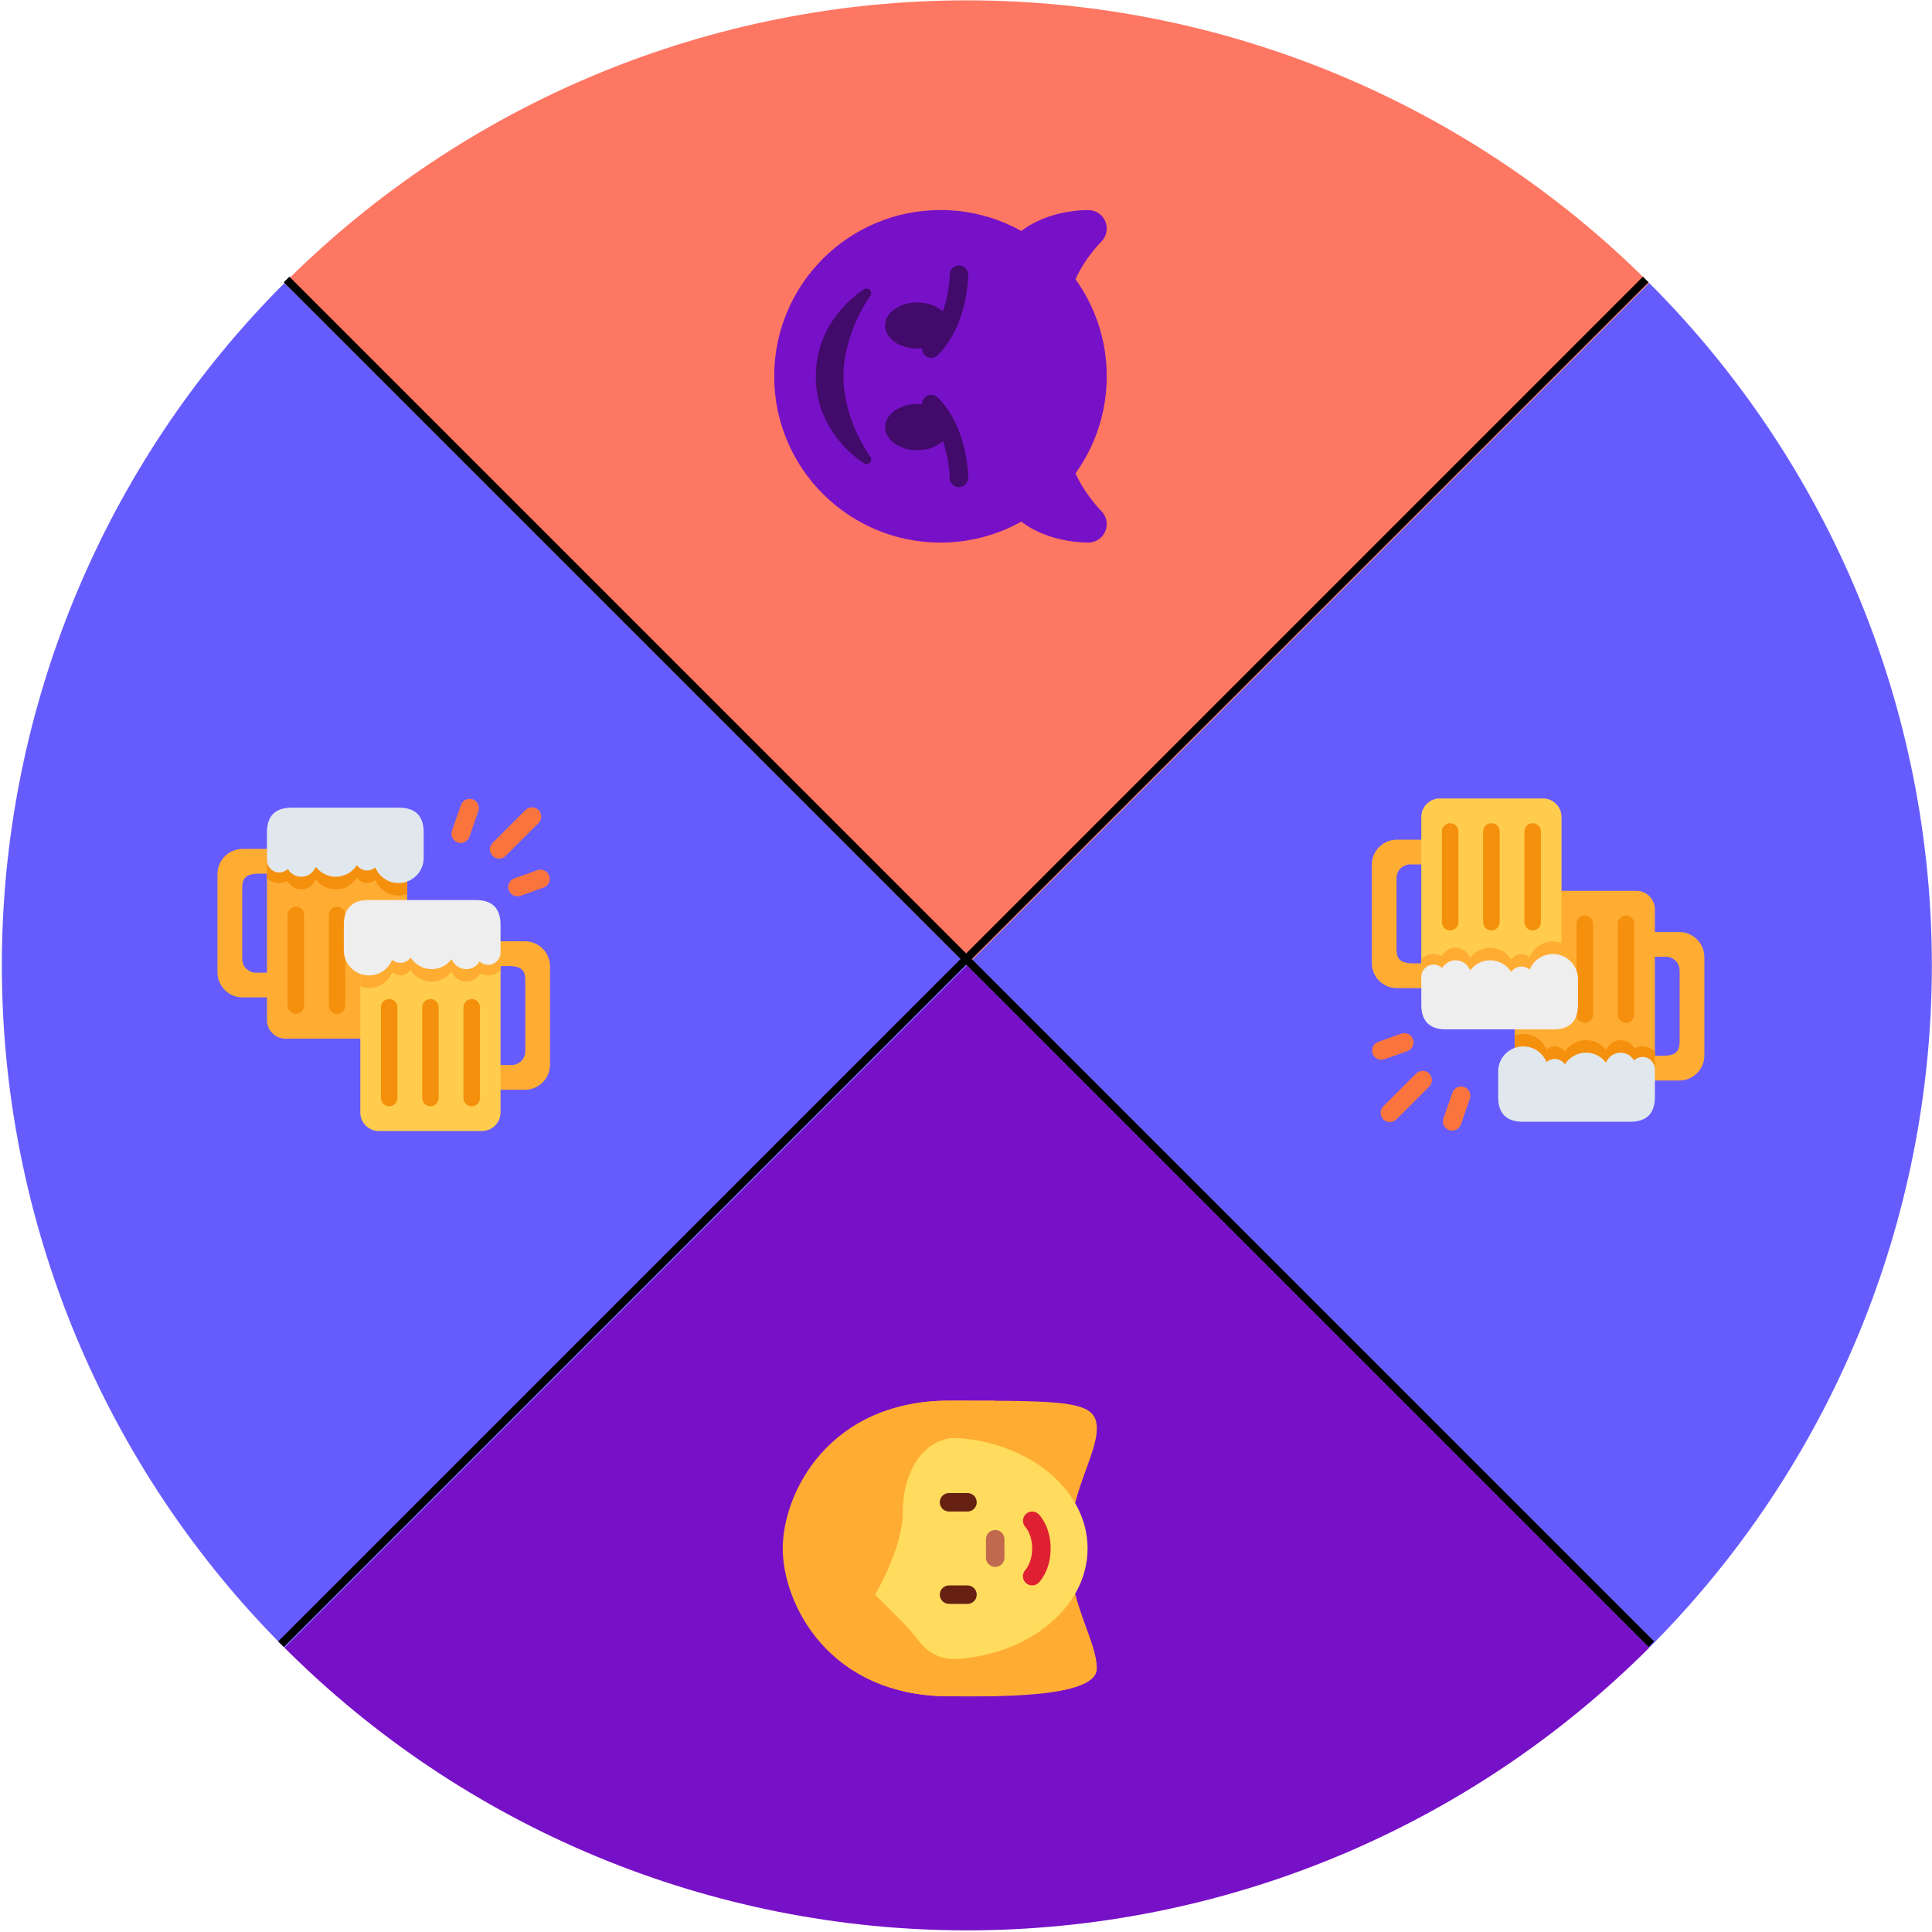 <svg width="976" height="976" viewBox="0 0 976 976" fill="none" xmlns="http://www.w3.org/2000/svg">
<path d="M143.715 142.961C188.983 97.693 242.725 61.784 301.871 37.284C361.017 12.785 424.41 0.176 488.429 0.176C552.449 0.176 615.841 12.785 674.988 37.285C734.134 61.784 787.875 97.693 833.144 142.961L488.429 487.676L143.715 142.961Z" fill="#FE7763"/>
<path d="M833.144 142.961C878.412 188.23 914.322 241.972 938.821 301.118C963.32 360.265 975.93 423.657 975.93 487.676C975.929 551.696 963.32 615.088 938.821 674.235C914.322 733.381 878.413 787.122 833.144 832.391L488.429 487.676L833.144 142.961Z" fill="#665CFE"/>
<path d="M833.144 832.391C787.875 877.66 734.133 913.569 674.987 938.068C615.841 962.567 552.448 975.177 488.429 975.177C424.409 975.177 361.017 962.567 301.871 938.068C242.724 913.569 188.983 877.66 143.714 832.391L488.429 487.676L833.144 832.391Z" fill="#7711C7"/>
<path d="M143.714 832.391C98.446 787.122 62.536 733.38 38.037 674.234C13.538 615.088 0.929 551.695 0.929 487.676C0.929 423.657 13.538 360.264 38.037 301.118C62.537 241.972 98.446 188.23 143.715 142.961L488.429 487.676L143.714 832.391Z" fill="#665CFE"/>
<path fill-rule="evenodd" clip-rule="evenodd" d="M832.79 142.609L143.361 832.038L140.532 829.209L829.962 139.78L832.79 142.609Z" fill="black"/>
<path fill-rule="evenodd" clip-rule="evenodd" d="M832.79 832.037L143.361 142.608L146.189 139.779L835.618 829.209L832.79 832.037Z" fill="black"/>
<path d="M404.753 782.25C404.753 754.25 418.753 707.583 479.42 707.583C540.086 707.583 554.086 707.583 554.086 721.583C554.086 735.583 540.086 754.25 540.086 782.25C540.086 810.25 554.086 828.52 554.086 842.917C554.086 858.517 498.086 856.916 479.42 856.916C418.753 856.916 404.753 810.25 404.753 782.25Z" fill="#FFAC33"/>
<path d="M477.376 838.25C437.588 838.25 405.332 813.176 405.332 782.25C405.332 751.324 437.588 726.25 477.376 726.25C517.164 726.25 549.42 751.324 549.42 782.25C549.42 813.176 517.164 838.25 477.376 838.25Z" fill="#FFDC5D"/>
<path d="M530.753 782.25C530.753 793.203 525.34 798.933 524.719 799.549C522.895 801.374 519.945 801.374 518.121 799.549C516.315 797.743 516.301 794.822 518.074 792.997C518.293 792.759 521.42 789.236 521.42 782.25C521.42 775.161 518.2 771.643 518.065 771.493C516.324 769.636 516.375 766.701 518.2 764.923C520.034 763.154 522.918 763.149 524.719 764.951C525.34 765.567 530.753 771.297 530.753 782.25Z" fill="#DF1F32"/>
<path d="M507.419 777.583L507.419 786.916C507.419 789.492 505.333 791.583 502.753 791.583C500.172 791.583 498.086 789.492 498.086 786.916L498.086 777.583C498.086 775.002 500.172 772.916 502.753 772.916C505.333 772.916 507.419 775.002 507.419 777.583Z" fill="#C1694F"/>
<path d="M502.753 851.951C501.237 852.091 499.734 852.25 498.087 852.25C474.753 852.25 500.709 838.25 484.087 838.25C467.459 838.25 465.42 828.916 456.087 819.583L442.087 805.583C442.087 805.583 456.087 782.25 456.087 763.583C456.087 744.916 465.42 726.25 484.087 726.25C502.753 726.25 474.753 712.25 498.087 712.25C499.743 712.25 501.227 712.404 502.753 712.52L502.753 707.625C495.861 707.583 488.137 707.583 479.42 707.583C418.753 707.583 395.42 754.25 395.42 782.25C395.42 810.25 418.753 856.916 479.42 856.916C484.824 856.916 493.355 857.047 502.753 856.86L502.753 851.951Z" fill="#FFAC33"/>
<path d="M493.42 805.583C493.42 808.159 491.334 810.25 488.753 810.25L479.42 810.25C476.844 810.25 474.753 808.159 474.753 805.583C474.753 803.007 476.844 800.917 479.42 800.917L488.753 800.917C491.334 800.917 493.42 803.007 493.42 805.583ZM493.42 758.917C493.42 761.497 491.334 763.583 488.753 763.583L479.42 763.583C476.844 763.583 474.753 761.497 474.753 758.917C474.753 756.336 476.844 754.25 479.42 754.25L488.753 754.25C491.334 754.25 493.42 756.336 493.42 758.917Z" fill="#662113"/>
<g clip-path="url(#clip0_140_541)">
<path d="M848.31 545.854L831.836 545.854L831.836 533.352L840.171 533.352C848.506 533.352 848.506 529.185 848.506 525.018L848.506 490.545C848.506 484.203 842.49 483.349 842.49 483.349L831.836 483.349L831.836 470.847L848.31 470.847C855.319 470.847 861.003 476.526 861.003 483.536L861.003 533.166C861.003 540.17 855.324 545.854 848.31 545.854Z" fill="#FFAC33"/>
<path d="M836.004 545.854L765.169 545.854L765.169 459.353C765.169 454.22 769.369 450.02 774.502 450.02L826.671 450.02C831.804 450.02 836.004 454.22 836.004 459.353L836.004 545.854Z" fill="#FFAC33"/>
<path d="M821.421 462.522C819.12 462.522 817.253 464.384 817.253 466.689L817.253 512.52C817.253 514.821 819.115 516.688 821.421 516.688C823.721 516.688 825.588 514.826 825.588 512.52L825.588 466.689C825.588 464.384 823.721 462.522 821.421 462.522ZM800.589 462.522C798.288 462.522 796.421 464.384 796.421 466.689L796.421 512.52C796.421 514.821 798.283 516.688 800.589 516.688C802.889 516.688 804.756 514.826 804.756 512.52L804.756 466.689C804.751 464.384 802.889 462.522 800.589 462.522ZM836.004 531.336L836.004 545.854L765.169 545.854L765.169 523.09C766.531 522.591 767.987 522.274 769.523 522.274C774.833 522.274 779.374 525.545 781.264 530.179C782.375 529.218 783.807 528.62 785.385 528.62C787.531 528.62 789.421 529.694 790.569 531.327C792.823 527.799 796.748 525.447 801.247 525.447C805.372 525.447 809.007 527.449 811.322 530.501C812.479 527.547 815.335 525.447 818.695 525.447C821.705 525.447 824.291 527.146 825.639 529.614C826.899 528.998 828.299 528.62 829.802 528.62C833.918 528.62 836.004 531.336 836.004 531.336V531.336Z" fill="#F4900C"/>
<path d="M823.502 566.687L769.336 566.687C761.001 566.687 756.834 562.519 756.834 554.185L756.834 541.305C756.834 534.295 762.518 528.616 769.523 528.616C774.833 528.616 779.374 531.887 781.264 536.517C782.375 535.56 783.807 534.958 785.385 534.958C787.531 534.958 789.421 536.031 790.569 537.665C792.823 534.141 796.748 531.789 801.247 531.789C805.372 531.789 809.007 533.791 811.322 536.843C812.479 533.889 815.335 531.789 818.695 531.789C821.589 531.789 824.062 533.376 825.448 535.695C826.573 534.627 828.08 533.959 829.755 533.959C833.209 533.959 836.004 536.759 836.004 540.208L836.004 554.185C836.004 562.519 831.837 566.687 823.502 566.687Z" fill="#E1E8ED"/>
<path d="M718.693 540.955C719.887 540.955 721.082 541.412 721.992 542.322C723.817 544.147 723.817 547.101 721.992 548.925L705.416 565.492C703.591 567.312 700.642 567.312 698.817 565.492C696.993 563.672 696.993 560.713 698.817 558.889L715.393 542.322C716.303 541.407 717.498 540.955 718.693 540.955V540.955ZM738.125 548.874C738.633 548.874 739.156 548.963 739.665 549.14C742.096 549.989 743.379 552.649 742.53 555.085L738.003 568.026C737.149 570.457 734.494 571.741 732.058 570.891C729.627 570.042 728.343 567.382 729.193 564.946L733.719 552.005C734.391 550.078 736.197 548.874 738.125 548.874V548.874ZM709.457 521.929C711.38 521.929 713.181 523.128 713.858 525.041C714.717 527.473 713.438 530.137 711.011 530.996L699.373 535.107C696.937 535.971 694.277 534.687 693.418 532.261C692.559 529.829 693.838 527.165 696.265 526.306L707.903 522.195C708.421 522.013 708.944 521.929 709.457 521.929V521.929Z" fill="#FA743E"/>
<path d="M705.697 499.188L722.17 499.188L722.17 486.686L713.835 486.686C705.501 486.686 705.501 482.519 705.501 478.352L705.501 443.879C705.501 437.537 711.516 436.683 711.516 436.683L722.17 436.683L722.17 424.181L705.697 424.181C698.687 424.181 693.003 429.86 693.003 436.87L693.003 486.5C693.003 493.504 698.683 499.188 705.697 499.188Z" fill="#FFAC33"/>
<path d="M718.003 499.188L788.838 499.188L788.838 412.687C788.838 407.554 784.638 403.354 779.505 403.354L727.336 403.354C722.203 403.354 718.003 407.554 718.003 412.687L718.003 499.188Z" fill="#FFCC4D"/>
<path d="M774.255 415.855C776.555 415.855 778.422 417.717 778.422 420.023L778.422 465.854C778.422 468.155 776.555 470.021 774.255 470.021C771.954 470.021 770.087 468.159 770.087 465.854L770.087 420.023C770.087 417.717 771.954 415.855 774.255 415.855ZM732.586 415.855C734.887 415.855 736.753 417.717 736.753 420.023L736.753 465.854C736.753 468.155 734.891 470.021 732.586 470.021C730.285 470.021 728.419 468.159 728.419 465.854L728.419 420.023C728.419 417.717 730.285 415.855 732.586 415.855ZM753.418 415.855C755.719 415.855 757.585 417.717 757.585 420.023L757.585 465.854C757.585 468.155 755.723 470.021 753.418 470.021C751.113 470.021 749.251 468.159 749.251 465.854L749.251 420.023C749.255 417.717 751.117 415.855 753.418 415.855Z" fill="#F4900C"/>
<path d="M718.003 484.67L718.003 499.188L788.838 499.188L788.838 476.424C787.475 475.925 786.019 475.608 784.484 475.608C779.173 475.608 774.633 478.879 772.743 483.513C771.632 482.552 770.199 481.954 768.622 481.954C766.475 481.954 764.585 483.028 763.437 484.661C761.183 481.133 757.259 478.781 752.76 478.781C748.635 478.781 744.999 480.783 742.685 483.835C741.527 480.881 738.671 478.781 735.311 478.781C732.301 478.781 729.716 480.48 728.367 482.948C727.107 482.332 725.707 481.954 724.205 481.954C720.089 481.954 718.003 484.67 718.003 484.67V484.67Z" fill="#FFAC33"/>
<path d="M730.504 520.021L784.67 520.021C793.005 520.021 797.172 515.853 797.172 507.519L797.172 494.639C797.172 487.629 791.488 481.95 784.483 481.95C779.173 481.95 774.632 485.221 772.742 489.851C771.631 488.894 770.199 488.292 768.621 488.292C766.475 488.292 764.585 489.365 763.437 490.999C761.183 487.475 757.258 485.123 752.759 485.123C748.634 485.123 744.999 487.125 742.684 490.177C741.527 487.223 738.671 485.123 735.311 485.123C732.417 485.123 729.944 486.71 728.558 489.029C727.438 487.96 725.926 487.293 724.255 487.293C720.802 487.293 718.007 490.093 718.007 493.542L718.007 507.518C718.002 515.853 722.169 520.021 730.504 520.021Z" fill="#EEEEEE"/>
</g>
<g clip-path="url(#clip1_140_541)">
<path d="M122.55 428.853H139.023V441.355H130.688C122.354 441.355 122.354 445.522 122.354 449.689L122.354 484.162C122.354 490.504 128.369 491.358 128.369 491.358H139.023V503.86H122.55C115.54 503.86 109.856 498.181 109.856 491.171L109.856 441.541C109.856 434.537 115.536 428.853 122.55 428.853Z" fill="#FFAC33"/>
<path d="M134.855 428.853H205.691L205.691 515.354C205.691 520.487 201.491 524.687 196.357 524.687H144.189C139.055 524.687 134.855 520.487 134.855 515.354L134.855 428.853Z" fill="#FFAC33"/>
<path d="M149.439 512.185C151.739 512.185 153.606 510.323 153.606 508.018L153.606 462.187C153.606 459.886 151.744 458.019 149.439 458.019C147.138 458.019 145.271 459.881 145.271 462.187L145.271 508.018C145.271 510.323 147.138 512.185 149.439 512.185ZM170.271 512.185C172.571 512.185 174.438 510.323 174.438 508.018V462.187C174.438 459.886 172.576 458.019 170.271 458.019C167.97 458.019 166.103 459.881 166.103 462.187V508.018C166.108 510.323 167.97 512.185 170.271 512.185ZM134.855 443.371V428.853H205.691V451.617C204.328 452.116 202.872 452.433 201.337 452.433C196.026 452.433 191.485 449.162 189.595 444.528C188.485 445.489 187.052 446.087 185.475 446.087C183.328 446.087 181.438 445.013 180.29 443.38C178.036 446.908 174.111 449.26 169.613 449.26C165.487 449.26 161.852 447.258 159.537 444.206C158.38 447.16 155.524 449.26 152.164 449.26C149.154 449.26 146.569 447.561 145.22 445.093C143.96 445.709 142.56 446.087 141.057 446.087C136.941 446.087 134.855 443.371 134.855 443.371V443.371Z" fill="#F4900C"/>
<path d="M147.357 408.021H201.523C209.858 408.021 214.025 412.188 214.025 420.523V433.403C214.025 440.412 208.341 446.091 201.337 446.091C196.026 446.091 191.485 442.82 189.595 438.191C188.485 439.147 187.052 439.749 185.475 439.749C183.328 439.749 181.438 438.676 180.29 437.043C178.036 440.566 174.111 442.918 169.613 442.918C165.487 442.918 161.852 440.916 159.537 437.864C158.38 440.818 155.524 442.918 152.164 442.918C149.271 442.918 146.797 441.331 145.411 439.012C144.287 440.081 142.779 440.748 141.104 440.748C137.651 440.748 134.855 437.948 134.855 434.499V420.523C134.855 412.188 139.023 408.021 147.357 408.021Z" fill="#E1E8ED"/>
<path d="M252.167 433.752C250.972 433.752 249.777 433.295 248.867 432.385C247.043 430.56 247.043 427.606 248.867 425.782L265.443 409.215C267.268 407.395 270.217 407.395 272.042 409.215C273.867 411.035 273.867 413.994 272.042 415.818L255.466 432.385C254.556 433.3 253.361 433.752 252.167 433.752V433.752ZM232.735 425.833C232.226 425.833 231.703 425.744 231.195 425.567C228.763 424.718 227.48 422.058 228.329 419.622L232.856 406.681C233.71 404.25 236.365 402.966 238.801 403.816C241.233 404.665 242.516 407.325 241.667 409.761L237.14 422.702C236.468 424.629 234.662 425.833 232.735 425.833V425.833ZM261.402 452.778C259.479 452.778 257.678 451.579 257.001 449.666C256.143 447.234 257.421 444.57 259.848 443.711L271.487 439.6C273.923 438.736 276.583 440.02 277.441 442.446C278.3 444.878 277.021 447.542 274.595 448.401L262.956 452.512C262.438 452.694 261.915 452.778 261.402 452.778V452.778Z" fill="#FA743E"/>
<path d="M265.163 475.519H248.689V488.021H257.024C265.359 488.021 265.359 492.188 265.359 496.355V530.828C265.359 537.17 259.343 538.024 259.343 538.024H248.689L248.689 550.526H265.163C272.172 550.526 277.856 544.847 277.856 537.837V488.207C277.856 481.203 272.177 475.519 265.163 475.519Z" fill="#FFAC33"/>
<path d="M252.857 475.519H182.021L182.021 562.02C182.021 567.153 186.221 571.353 191.355 571.353H243.523C248.657 571.353 252.857 567.153 252.857 562.02V475.519Z" fill="#FFCC4D"/>
<path d="M196.605 558.852C194.304 558.852 192.438 556.99 192.438 554.684V508.853C192.438 506.552 194.304 504.686 196.605 504.686C198.906 504.686 200.772 506.548 200.772 508.853V554.684C200.772 556.99 198.906 558.852 196.605 558.852ZM238.273 558.852C235.973 558.852 234.106 556.99 234.106 554.684V508.853C234.106 506.552 235.968 504.686 238.273 504.686C240.574 504.686 242.441 506.548 242.441 508.853L242.441 554.684C242.441 556.99 240.574 558.852 238.273 558.852ZM217.442 558.852C215.141 558.852 213.274 556.99 213.274 554.684L213.274 508.853C213.274 506.552 215.136 504.686 217.442 504.686C219.747 504.686 221.609 506.548 221.609 508.853L221.609 554.684C221.604 556.99 219.742 558.852 217.442 558.852Z" fill="#F4900C"/>
<path d="M252.857 490.037V475.519H182.021V498.283C183.384 498.782 184.84 499.099 186.375 499.099C191.686 499.099 196.227 495.828 198.117 491.194C199.227 492.155 200.66 492.753 202.237 492.753C204.384 492.753 206.274 491.679 207.422 490.046C209.676 493.574 213.601 495.926 218.099 495.926C222.225 495.926 225.86 493.924 228.175 490.872C229.332 493.826 232.188 495.926 235.548 495.926C238.558 495.926 241.143 494.227 242.492 491.759C243.752 492.375 245.152 492.753 246.655 492.753C250.771 492.753 252.857 490.037 252.857 490.037V490.037Z" fill="#FFAC33"/>
<path d="M240.356 454.687H186.189C177.855 454.687 173.688 458.854 173.688 467.189V480.069C173.688 487.078 179.371 492.757 186.376 492.757C191.687 492.757 196.227 489.486 198.117 484.857C199.228 485.813 200.661 486.415 202.238 486.415C204.385 486.415 206.275 485.342 207.423 483.709C209.677 487.232 213.601 489.584 218.1 489.584C222.225 489.584 225.861 487.582 228.175 484.53C229.333 487.484 232.189 489.584 235.549 489.584C238.442 489.584 240.916 487.997 242.302 485.678C243.422 486.747 244.933 487.414 246.604 487.414C250.057 487.414 252.853 484.614 252.853 481.165V467.189C252.858 458.854 248.69 454.687 240.356 454.687Z" fill="#EEEEEE"/>
</g>
<g clip-path="url(#clip2_140_541)">
<path d="M391.107 190.104C391.107 236.495 428.716 274.104 475.107 274.104C521.499 274.104 559.107 236.495 559.107 190.104C559.107 143.712 521.499 106.104 475.107 106.104C428.716 106.104 391.107 143.712 391.107 190.104Z" fill="#7711C7"/>
<path d="M540.441 152.77C540.441 140.73 551.949 126.492 556.373 122.036C559.042 119.371 559.84 115.348 558.393 111.867C556.951 108.376 553.549 106.104 549.774 106.104C533.632 106.104 503.107 113.906 503.107 143.437C503.107 146.97 505.105 150.204 508.269 151.786L526.935 161.119C529.829 162.566 533.263 162.412 536.017 160.708C538.765 159.01 540.441 156.004 540.441 152.77ZM558.393 268.345C559.845 264.845 559.042 260.846 556.368 258.172C552.238 254.037 540.441 239.519 540.441 227.437C540.441 224.203 538.765 221.198 536.012 219.499C533.263 217.8 529.824 217.646 526.931 219.088L508.264 228.422C505.105 230.004 503.107 233.233 503.107 236.77C503.107 266.301 533.632 274.104 549.774 274.104C553.549 274.104 556.951 271.831 558.393 268.345Z" fill="#7711C7"/>
<path d="M439.504 233.667C440.256 232.836 440.302 231.595 439.64 230.704C439.504 230.522 426.106 212.401 426.106 190.104C426.106 167.862 439.504 149.681 439.64 149.504C440.302 148.612 440.246 147.371 439.504 146.54C438.758 145.714 437.526 145.528 436.574 146.102C435.57 146.704 412.106 161.114 412.106 190.104C412.106 219.093 435.57 233.508 436.574 234.106C437.53 234.68 438.758 234.498 439.504 233.667V233.667ZM473.739 179.403C488.929 164.213 489.106 139.802 489.106 138.77C489.106 136.194 487.02 134.108 484.449 134.108C481.873 134.104 479.778 136.19 479.773 138.766C479.773 138.901 479.67 147.749 476.334 157.353C473.347 154.586 468.708 152.77 463.44 152.77C454.414 152.77 447.106 157.992 447.106 164.437C447.106 170.882 454.414 176.104 463.44 176.104C464.252 176.104 465.026 176.015 465.806 175.931C465.806 175.992 465.773 176.048 465.773 176.104C465.773 177.298 466.23 178.493 467.14 179.403C468.965 181.228 471.914 181.228 473.739 179.403V179.403ZM489.106 241.437C489.106 240.406 488.929 215.999 473.739 200.804C471.914 198.98 468.965 198.98 467.14 200.804C466.23 201.714 465.773 202.909 465.773 204.104C465.773 204.164 465.806 204.216 465.806 204.272C465.026 204.197 464.252 204.104 463.44 204.104C454.414 204.104 447.106 209.326 447.106 215.77C447.106 222.215 454.414 227.437 463.44 227.437C468.708 227.437 473.347 225.622 476.334 222.854C479.67 232.458 479.773 241.306 479.773 241.446C479.778 244.018 481.873 246.104 484.449 246.099C487.02 246.094 489.106 244.013 489.106 241.437V241.437Z" fill="#420A6A"/>
</g>
<defs>
<clipPath id="clip0_140_541">
<rect width="168" height="168" fill="white" transform="translate(861.003 571.354) rotate(-180)"/>
</clipPath>
<clipPath id="clip1_140_541">
<rect width="168" height="168" fill="white" transform="translate(109.856 403.354)"/>
</clipPath>
<clipPath id="clip2_140_541">
<rect width="168" height="168" fill="white" transform="translate(559.106 106.104) rotate(90)"/>
</clipPath>
</defs>
</svg>
